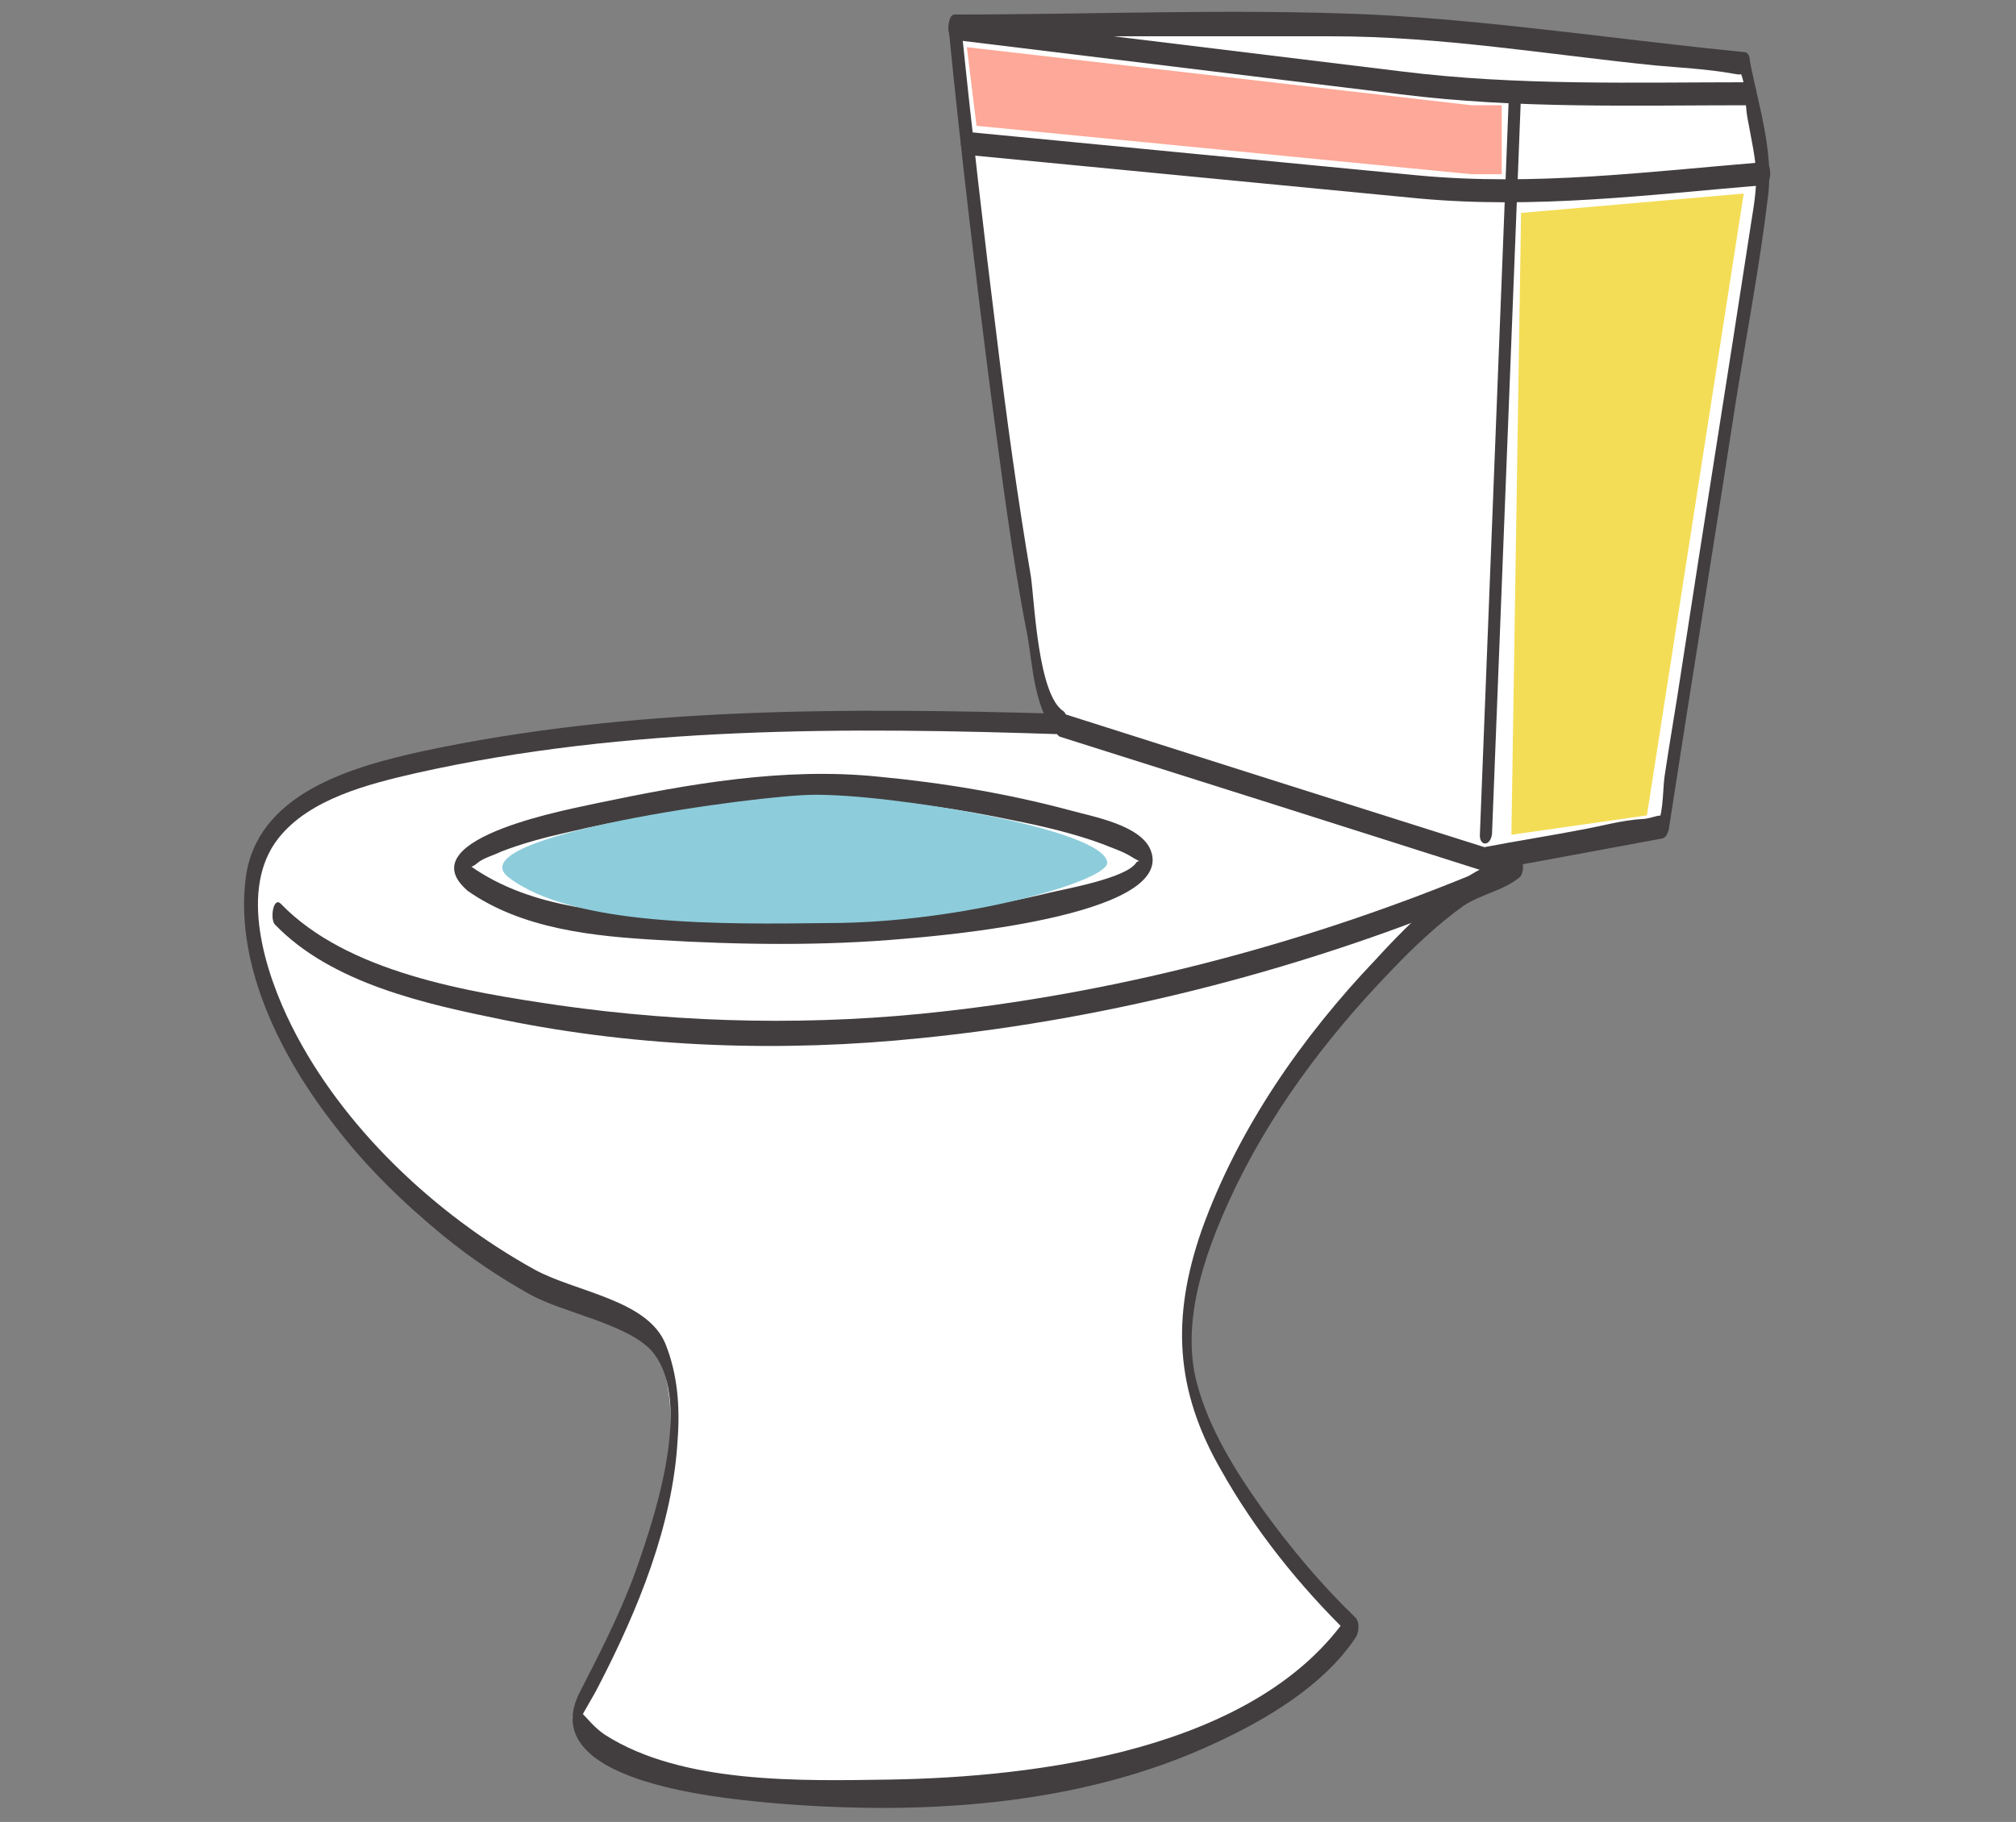 <?xml version="1.0" encoding="utf-8"?>
<!-- Generator: Adobe Illustrator 22.0.1, SVG Export Plug-In . SVG Version: 6.00 Build 0)  -->
<svg version="1.1" xmlns="http://www.w3.org/2000/svg" xmlns:xlink="http://www.w3.org/1999/xlink" x="0px" y="0px"
	 viewBox="0 0 166.6 150.6" style="enable-background:new 0 0 166.6 150.6;" xml:space="preserve">
<rect x="0" y="0" width="166.6" height="150.6" fill="#808080" stroke="none"/>
<style type="text/css">
	.st0{display:none;}
	.st1{display:inline;opacity:0.38;}
	.st2{opacity:0.3;fill-rule:evenodd;clip-rule:evenodd;fill:#CCCCCC;}
	.st3{opacity:0.3;}
	.st4{fill-rule:evenodd;clip-rule:evenodd;fill:#EC2224;}
	.st5{fill:#5DCAE6;}
	.st6{fill:#6FC5A2;}
	.st7{fill:#EFDE65;}
	.st8{fill:#F27557;}
	.st9{display:inline;opacity:0.28;fill:#462267;}
	.st10{display:inline;opacity:0.28;fill:#652369;}
	.st11{display:inline;opacity:0.28;fill:#E8E613;}
	.st12{fill:#FFFFFF;}
	.st13{fill:#69B0B3;}
	.st14{fill:#FFF100;stroke:#231F20;stroke-width:1.202;stroke-miterlimit:10;}
	.st15{fill:#F4DD56;}
	.st16{fill:none;stroke:#423E3F;stroke-miterlimit:10;}
	.st17{fill:#423E3F;}
	.st18{fill:#FFC6CF;}
	.st19{enable-background:new    ;}
	.st20{clip-path:url(#SVGID_2_);enable-background:new    ;}
	.st21{fill:#939393;}
	.st22{fill:#979797;}
	.st23{fill:#9B9B9B;}
	.st24{fill:#9F9F9F;}
	.st25{fill:#A3A3A3;}
	.st26{fill:#8F8F8F;}
	.st27{fill:#8B8B8B;}
	.st28{fill:#878787;}
	.st29{fill:#838383;}
	.st30{fill:#7E7E7E;}
	.st31{fill:#7A7A7A;}
	.st32{fill:#767676;}
	.st33{clip-path:url(#SVGID_4_);enable-background:new    ;}
	.st34{clip-path:url(#SVGID_6_);enable-background:new    ;}
	.st35{clip-path:url(#SVGID_8_);enable-background:new    ;}
	.st36{fill:#6A6A6A;}
	.st37{clip-path:url(#SVGID_10_);enable-background:new    ;}
	.st38{clip-path:url(#SVGID_12_);enable-background:new    ;}
	.st39{clip-path:url(#SVGID_14_);enable-background:new    ;}
	.st40{fill:#6E6E6E;}
	.st41{fill:#727272;}
	.st42{clip-path:url(#SVGID_16_);enable-background:new    ;}
	.st43{clip-path:url(#SVGID_18_);enable-background:new    ;}
	.st44{clip-path:url(#SVGID_20_);enable-background:new    ;}
	.st45{clip-path:url(#SVGID_22_);enable-background:new    ;}
	.st46{clip-path:url(#SVGID_24_);enable-background:new    ;}
	.st47{clip-path:url(#SVGID_26_);enable-background:new    ;}
	.st48{clip-path:url(#SVGID_28_);enable-background:new    ;}
	.st49{clip-path:url(#SVGID_30_);enable-background:new    ;}
	.st50{fill:#A0A0A0;}
	.st51{clip-path:url(#SVGID_32_);enable-background:new    ;}
	.st52{fill:#9A9A9A;}
	.st53{clip-path:url(#SVGID_34_);enable-background:new    ;}
	.st54{clip-path:url(#SVGID_36_);enable-background:new    ;}
	.st55{fill:#787878;}
	.st56{clip-path:url(#SVGID_38_);enable-background:new    ;}
	.st57{clip-path:url(#SVGID_40_);enable-background:new    ;}
	.st58{clip-path:url(#SVGID_42_);enable-background:new    ;}
	.st59{clip-path:url(#SVGID_44_);enable-background:new    ;}
	.st60{clip-path:url(#SVGID_46_);enable-background:new    ;}
	.st61{clip-path:url(#SVGID_48_);enable-background:new    ;}
	.st62{clip-path:url(#SVGID_50_);enable-background:new    ;}
	.st63{clip-path:url(#SVGID_52_);enable-background:new    ;}
	.st64{clip-path:url(#SVGID_54_);enable-background:new    ;}
	.st65{clip-path:url(#SVGID_56_);enable-background:new    ;}
	.st66{clip-path:url(#SVGID_58_);enable-background:new    ;}
	.st67{clip-path:url(#SVGID_60_);enable-background:new    ;}
	.st68{clip-path:url(#SVGID_62_);enable-background:new    ;}
	.st69{clip-path:url(#SVGID_64_);enable-background:new    ;}
	.st70{clip-path:url(#SVGID_66_);enable-background:new    ;}
	.st71{clip-path:url(#SVGID_68_);enable-background:new    ;}
	.st72{clip-path:url(#SVGID_70_);enable-background:new    ;}
	.st73{clip-path:url(#SVGID_72_);enable-background:new    ;}
	.st74{clip-path:url(#SVGID_74_);enable-background:new    ;}
	.st75{clip-path:url(#SVGID_76_);enable-background:new    ;}
	.st76{clip-path:url(#SVGID_78_);enable-background:new    ;}
	.st77{clip-path:url(#SVGID_80_);enable-background:new    ;}
	.st78{clip-path:url(#SVGID_82_);enable-background:new    ;}
	.st79{clip-path:url(#SVGID_84_);enable-background:new    ;}
	.st80{clip-path:url(#SVGID_86_);enable-background:new    ;}
	.st81{clip-path:url(#SVGID_88_);enable-background:new    ;}
	.st82{clip-path:url(#SVGID_90_);enable-background:new    ;}
	.st83{clip-path:url(#SVGID_92_);enable-background:new    ;}
	.st84{clip-path:url(#SVGID_94_);enable-background:new    ;}
	.st85{clip-path:url(#SVGID_96_);enable-background:new    ;}
	.st86{clip-path:url(#SVGID_98_);enable-background:new    ;}
	.st87{clip-path:url(#SVGID_100_);enable-background:new    ;}
	.st88{clip-path:url(#SVGID_102_);enable-background:new    ;}
	.st89{clip-path:url(#SVGID_104_);enable-background:new    ;}
	.st90{clip-path:url(#SVGID_106_);enable-background:new    ;}
	.st91{fill:#009245;}
	.st92{fill:#F17557;}
	.st93{fill:#DB1919;}
	.st94{fill:#594A42;}
	.st95{fill:#EDAA00;}
	.st96{fill:#443630;}
	.st97{fill:#A7A9AC;}
	.st98{fill:#BCBEC0;}
	.st99{fill:#726658;}
	.st100{fill:#FFD35A;}
	.st101{fill:none;stroke:#F27557;stroke-miterlimit:10;}
	.st102{fill:none;stroke:#C0D9DB;stroke-miterlimit:10;}
	.st103{clip-path:url(#SVGID_108_);enable-background:new    ;}
	.st104{clip-path:url(#SVGID_110_);enable-background:new    ;}
	.st105{clip-path:url(#SVGID_112_);enable-background:new    ;}
	.st106{clip-path:url(#SVGID_114_);enable-background:new    ;}
	.st107{clip-path:url(#SVGID_116_);enable-background:new    ;}
	.st108{clip-path:url(#SVGID_118_);enable-background:new    ;}
	.st109{clip-path:url(#SVGID_120_);enable-background:new    ;}
	.st110{clip-path:url(#SVGID_122_);enable-background:new    ;}
	.st111{clip-path:url(#SVGID_124_);enable-background:new    ;}
	.st112{clip-path:url(#SVGID_126_);enable-background:new    ;}
	.st113{clip-path:url(#SVGID_128_);enable-background:new    ;}
	.st114{clip-path:url(#SVGID_130_);enable-background:new    ;}
	.st115{clip-path:url(#SVGID_132_);enable-background:new    ;}
	.st116{clip-path:url(#SVGID_134_);enable-background:new    ;}
	.st117{clip-path:url(#SVGID_136_);enable-background:new    ;}
	.st118{clip-path:url(#SVGID_138_);enable-background:new    ;}
	.st119{clip-path:url(#SVGID_140_);enable-background:new    ;}
	.st120{clip-path:url(#SVGID_142_);enable-background:new    ;}
	.st121{clip-path:url(#SVGID_144_);enable-background:new    ;}
	.st122{clip-path:url(#SVGID_146_);enable-background:new    ;}
	.st123{clip-path:url(#SVGID_148_);enable-background:new    ;}
	.st124{clip-path:url(#SVGID_150_);enable-background:new    ;}
	.st125{clip-path:url(#SVGID_152_);enable-background:new    ;}
	.st126{clip-path:url(#SVGID_154_);enable-background:new    ;}
	.st127{clip-path:url(#SVGID_156_);enable-background:new    ;}
	.st128{clip-path:url(#SVGID_158_);enable-background:new    ;}
	.st129{clip-path:url(#SVGID_160_);enable-background:new    ;}
	.st130{clip-path:url(#SVGID_162_);enable-background:new    ;}
	.st131{clip-path:url(#SVGID_164_);enable-background:new    ;}
	.st132{clip-path:url(#SVGID_166_);enable-background:new    ;}
	.st133{clip-path:url(#SVGID_168_);enable-background:new    ;}
	.st134{clip-path:url(#SVGID_170_);enable-background:new    ;}
	.st135{clip-path:url(#SVGID_172_);enable-background:new    ;}
	.st136{clip-path:url(#SVGID_174_);enable-background:new    ;}
	.st137{clip-path:url(#SVGID_176_);enable-background:new    ;}
	.st138{clip-path:url(#SVGID_178_);enable-background:new    ;}
	.st139{clip-path:url(#SVGID_180_);enable-background:new    ;}
	.st140{clip-path:url(#SVGID_182_);enable-background:new    ;}
	.st141{clip-path:url(#SVGID_184_);enable-background:new    ;}
	.st142{clip-path:url(#SVGID_186_);enable-background:new    ;}
	.st143{clip-path:url(#SVGID_188_);enable-background:new    ;}
	.st144{clip-path:url(#SVGID_190_);enable-background:new    ;}
	.st145{clip-path:url(#SVGID_192_);enable-background:new    ;}
	.st146{clip-path:url(#SVGID_194_);enable-background:new    ;}
	.st147{clip-path:url(#SVGID_196_);enable-background:new    ;}
	.st148{clip-path:url(#SVGID_198_);enable-background:new    ;}
	.st149{clip-path:url(#SVGID_200_);enable-background:new    ;}
	.st150{clip-path:url(#SVGID_202_);enable-background:new    ;}
	.st151{clip-path:url(#SVGID_204_);enable-background:new    ;}
	.st152{clip-path:url(#SVGID_206_);enable-background:new    ;}
	.st153{fill:none;stroke:#BCE6F4;stroke-width:5;stroke-miterlimit:10;}
	.st154{fill:none;stroke:#231F20;stroke-miterlimit:10;}
	.st155{fill:#FB485D;}
	.st156{fill:#94D2E0;}
	.st157{clip-path:url(#SVGID_208_);fill:#222221;}
	.st158{fill:#222221;}
	.st159{fill:#231F20;}
	.st160{fill:#A6E2C8;}
	.st161{fill:#FFF100;}
	.st162{fill:none;stroke:#1AB17F;stroke-miterlimit:10;}
	.st163{fill:#8DCCDB;}
	.st164{fill:#FEDCD6;}
	.st165{fill:#DB4B5F;}
	.st166{fill:#FDA898;}
	.st167{fill:#AED4D5;}
	.st168{fill:#E8EFEF;}
	.st169{fill:none;stroke:#4C6363;stroke-width:0.405;stroke-miterlimit:10;}
	.st170{clip-path:url(#SVGID_210_);fill:#222221;}
	.st171{clip-path:url(#SVGID_212_);fill:#222221;}
	.st172{clip-path:url(#SVGID_214_);fill:#222221;}
	.st173{clip-path:url(#SVGID_216_);fill:#222221;}
	.st174{clip-path:url(#SVGID_218_);fill:#222221;}
	.st175{clip-path:url(#SVGID_220_);fill:#222221;}
	.st176{fill:#4C6363;}
	.st177{fill:#EEDE65;}
</style>
<g id="קווי_עזר" class="st0">
</g>
<g id="bootstrap_grid" class="st0">
</g>
<g id="Layer_1">
</g>
<g id="המשך_שאלות">
</g>
<g id="המשך_רגשות">
</g>
<g id="מסך_שאלות">
	<g id="שאלות">
	</g>
</g>
<g id="מסך_רגשות">
</g>
<g id="מסך_רצונות">
	<g>
		<g>
			<path class="st12" d="M87.7,60c0,0-27.9-0.9-42.6,1.3c-14.6,2.2-21.3,3.9-24,9.8c-1.4,3.1,0.5,10.4,1.8,13.3
				c3.1,7.1,14.2,21.3,30.6,25.7c6.7,10.6-6.2,31.9-6.2,31.9s1.8,7.1,28.8,6.2c27.1-0.9,35.5-13.7,35.5-13.7s-15-14.5-13.7-24.8
				c2.1-17.8,21.2-35.7,24.8-36.8c5.8-1.8,0-1.8,0-1.8l14.6-2.7l8.4-53.7l-1.8-9.3l-30.6-3.1H78.9C78.9,2.3,84.6,58.6,87.7,60z"/>
			<g>
				<path class="st17" d="M87.7,59c-17.6-0.5-35.5-0.6-52.8,3.1c-5.9,1.3-13.7,3.5-14.6,10.5c-0.9,7.3,3,14.9,7.4,20.5
					c2.6,3.4,5.7,6.4,9,9.1c2.2,1.8,4.6,3.4,7.1,4.8c2.7,1.5,7.9,2.4,10,4.6c3.4,3.8,0.6,12.8-0.8,16.9c-1.3,4-3.2,7.7-5.1,11.4
					c-3.7,7.3,11.3,8.7,15.5,9.1c12.3,1.1,25.8,0.4,37.2-5c4.1-1.9,8.8-4.7,11.4-8.6c0.3-0.4,0.4-1.3,0-1.7c-2.8-2.7-5.4-5.8-7.7-9
					c-2.2-3.1-4.4-6.6-5.4-10.4c-1.3-5,0.6-10.5,2.7-15.1c3.2-7,7.9-13.3,13.3-18.9c1.8-1.9,3.8-3.8,6-5.4c1.5-1,3.4-1.3,4.7-2.4
					c0.3-0.3,0.3-1,0.2-1.3c-0.3-1.2-2-1.1-3-1.1c0,0.6,0,1.3,0,1.9c4.9-0.9,9.8-1.8,14.6-2.7c0.3-0.1,0.4-0.4,0.5-0.7
					c1.8-11.7,3.7-23.4,5.5-35.1c0.9-5.7,2-11.4,2.7-17.2c0.5-3.8-0.8-7.6-1.5-11.3c0-0.3-0.1-0.7-0.5-0.7
					c-10.2-1-20.6-2.6-30.8-3.1c-11.4-0.5-22.9,0-34.4,0c-0.5,0-0.5,0.9-0.5,1.2c1,10.1,2.2,20.2,3.5,30.3c0.9,6.6,1.7,13.2,3,19.8
					c0.4,2.1,0.6,6.9,2.7,8.2c0.6,0.4,0.8-1.5,0.3-1.9c-2.1-1.3-2.4-8.9-2.7-11.1c-1.1-6.5-2-13-2.8-19.6c-1.1-8.8-2.1-17.5-3-26.3
					c-0.2,0.4-0.3,0.8-0.5,1.2c10.4,0,20.8,0,31.2,0c8.9,0,17.8,1.5,26.6,2.4c2.2,0.2,4.4,0.3,6.6,0.7c1,0.2,0.5-0.2,0.4-0.3
					c0.6,0.8,0.5,2.9,0.7,3.9c0.8,4.3,1,4.6,0.3,8.8c-1.9,12.4-3.9,24.8-5.8,37.2c-0.4,2.7-0.9,5.5-1.3,8.2c-0.2,1-0.1,3.2-0.6,4.1
					c0.8-1.1-0.4-0.3-1.3-0.3c-1.7,0.1-3.4,0.6-5.1,0.9c-2.6,0.5-5.2,0.9-7.8,1.4c-0.7,0.1-0.7,1.9,0,1.9c1.4,0,2.2-0.7,0.6-0.4
					c-1,0.2-1.9,0.8-2.7,1.4c-2.6,1.8-4.9,4.1-7,6.4c-6.1,6.4-11.4,14-14.4,22.4c-2.5,7.2-2.2,13.2,1.6,19.8
					c2.8,5,6.5,9.6,10.6,13.6c0-0.6,0-1.1,0-1.7c-7.6,11.3-25.9,13.5-38,13.7c-7.2,0.1-17.1,0.4-23.5-3.7c-0.9-0.6-1.4-1.3-2.1-2
					c-0.3-0.2-0.3,1.6,0,0.8c0.5-1,1.1-1.9,1.6-2.9c3.2-6.2,6.1-13.2,6.5-20.3c0.2-2.7,0-5.4-1-7.9c-1.5-3.7-7.5-4.3-10.9-6.2
					c-8.1-4.5-15.8-11.7-20-20.1c-2.2-4.4-4.4-11.3-1.1-15.5c2.6-3.3,7.5-4.5,11.4-5.4c17.4-3.9,35.7-3.8,53.5-3.2
					C88.4,61,88.4,59,87.7,59z"/>
			</g>
		</g>
		<g>
			<g>
				<path class="st17" d="M79.9,12.8c12.4,1.2,24.9,2.4,37.3,3.6c9.7,0.9,19-0.3,28.6-1.1c0.7-0.1,0.6-2,0-1.9
					c-9.7,0.8-19,2-28.6,1.1c-12.4-1.2-24.9-2.4-37.3-3.6C79.3,10.8,79.2,12.7,79.9,12.8L79.9,12.8z"/>
			</g>
		</g>
		<g>
			<path class="st12" d="M122.8,72.8c0,0-22.7,9.6-46.6,12c-23.1,2.3-47.3-2.5-53.2-9.3"/>
			<g>
				<path class="st17" d="M122.6,71.9c-14.1,5.9-29.4,10-44.6,11.7c-10.5,1.2-21.3,1-31.8-0.5c-7.5-1.1-17.5-2.7-23-8.4
					c-0.6-0.6-0.9,1.2-0.5,1.7c4.7,4.9,12.5,6.6,18.9,7.9c11.3,2.3,23.1,2.7,34.6,1.5c15.9-1.6,32-5.8,46.7-12
					C123.5,73.5,123.3,71.6,122.6,71.9L122.6,71.9z"/>
			</g>
		</g>
		<g>
			<g>
				<path class="st17" d="M87.6,60.9c11.7,3.7,23.4,7.4,35,11.1c0.7,0.2,0.9-1.7,0.3-1.9c-11.7-3.7-23.4-7.4-35-11.1
					C87.1,58.8,87,60.7,87.6,60.9L87.6,60.9z"/>
			</g>
		</g>
		<g>
			<g>
				<path class="st17" d="M38.6,73.6c4.5,3.2,10.5,3.8,15.8,4.1c6.7,0.4,13.6,0.5,20.3-0.1c2.4-0.2,22.5-1.8,20.4-7.3
					c-0.8-2.1-4.8-2.8-6.6-3.3c-5.2-1.4-10.6-2.3-15.9-2.8c-7.8-0.8-15.7,0.6-23.3,2.2c-1.7,0.4-15.5,2.8-10.8,7.1
					c0.6,0.6,0.9-1.3,0.5-1.7c-0.4-0.4-0.3,0.2,0.5-0.5c0.5-0.4,1.3-0.6,1.9-0.9c1.8-0.7,3.7-1.2,5.5-1.6c4.2-1,8.6-1.7,12.9-2.3
					c8.1-1.1,15.8-0.4,23.9,1.3c2.5,0.5,5.1,1.1,7.5,2c0.7,0.3,1.4,0.5,2.1,0.9c1.3,0.8,0.8,0.3,0.6,0.6c-0.8,1.3-6,2.2-7.2,2.5
					c-3.3,0.8-6.7,1.4-10.1,1.7c-6.5,0.7-13.3,0.6-19.9,0.3c-6-0.3-12.7-0.6-17.8-4.2C38.4,71.4,38.1,73.2,38.6,73.6z"/>
			</g>
		</g>
		<g>
			<g>
				<path class="st17" d="M78.9,3.3c12.3,1.5,24.6,3,36.9,4.5c9.6,1.2,19.1,0.9,28.8,0.9c0.7,0,0.7-1.9,0-1.9
					c-9.7,0-19.2,0.3-28.8-0.9c-12.3-1.5-24.6-3-36.9-4.5C78.2,1.3,78.2,3.2,78.9,3.3L78.9,3.3z"/>
			</g>
		</g>
		<g>
			<g>
				<path class="st17" d="M123.3,68.9c0.8-20.4,1.6-40.8,2.4-61.2c0-1.2-0.9-1.2-1,0c-0.8,20.4-1.6,40.8-2.4,61.2
					C122.2,70,123.2,70,123.3,68.9L123.3,68.9z"/>
			</g>
		</g>
		<g>
			<path class="st163" d="M42,72.5c5.3,4.1,17.8,3.9,26.4,3.8c11.3,0,23.2-3.5,23.1-5c-0.2-2.8-18.1-5.7-24.3-5.6
				C62.8,65.7,37.7,69.1,42,72.5z"/>
		</g>
		<polygon class="st15" points="125.7,17.6 144.1,16 136.1,67.4 124.9,69 		"/>
		<polygon class="st166" points="79.9,3.9 121.6,8.7 124.1,8.7 124.1,14.4 121.6,14.4 80.7,10.4 		"/>
	</g>
</g>
<g id="מסך_פתיחה">
</g>
<g id="מקלדת_נפתחת">
</g>
</svg>
